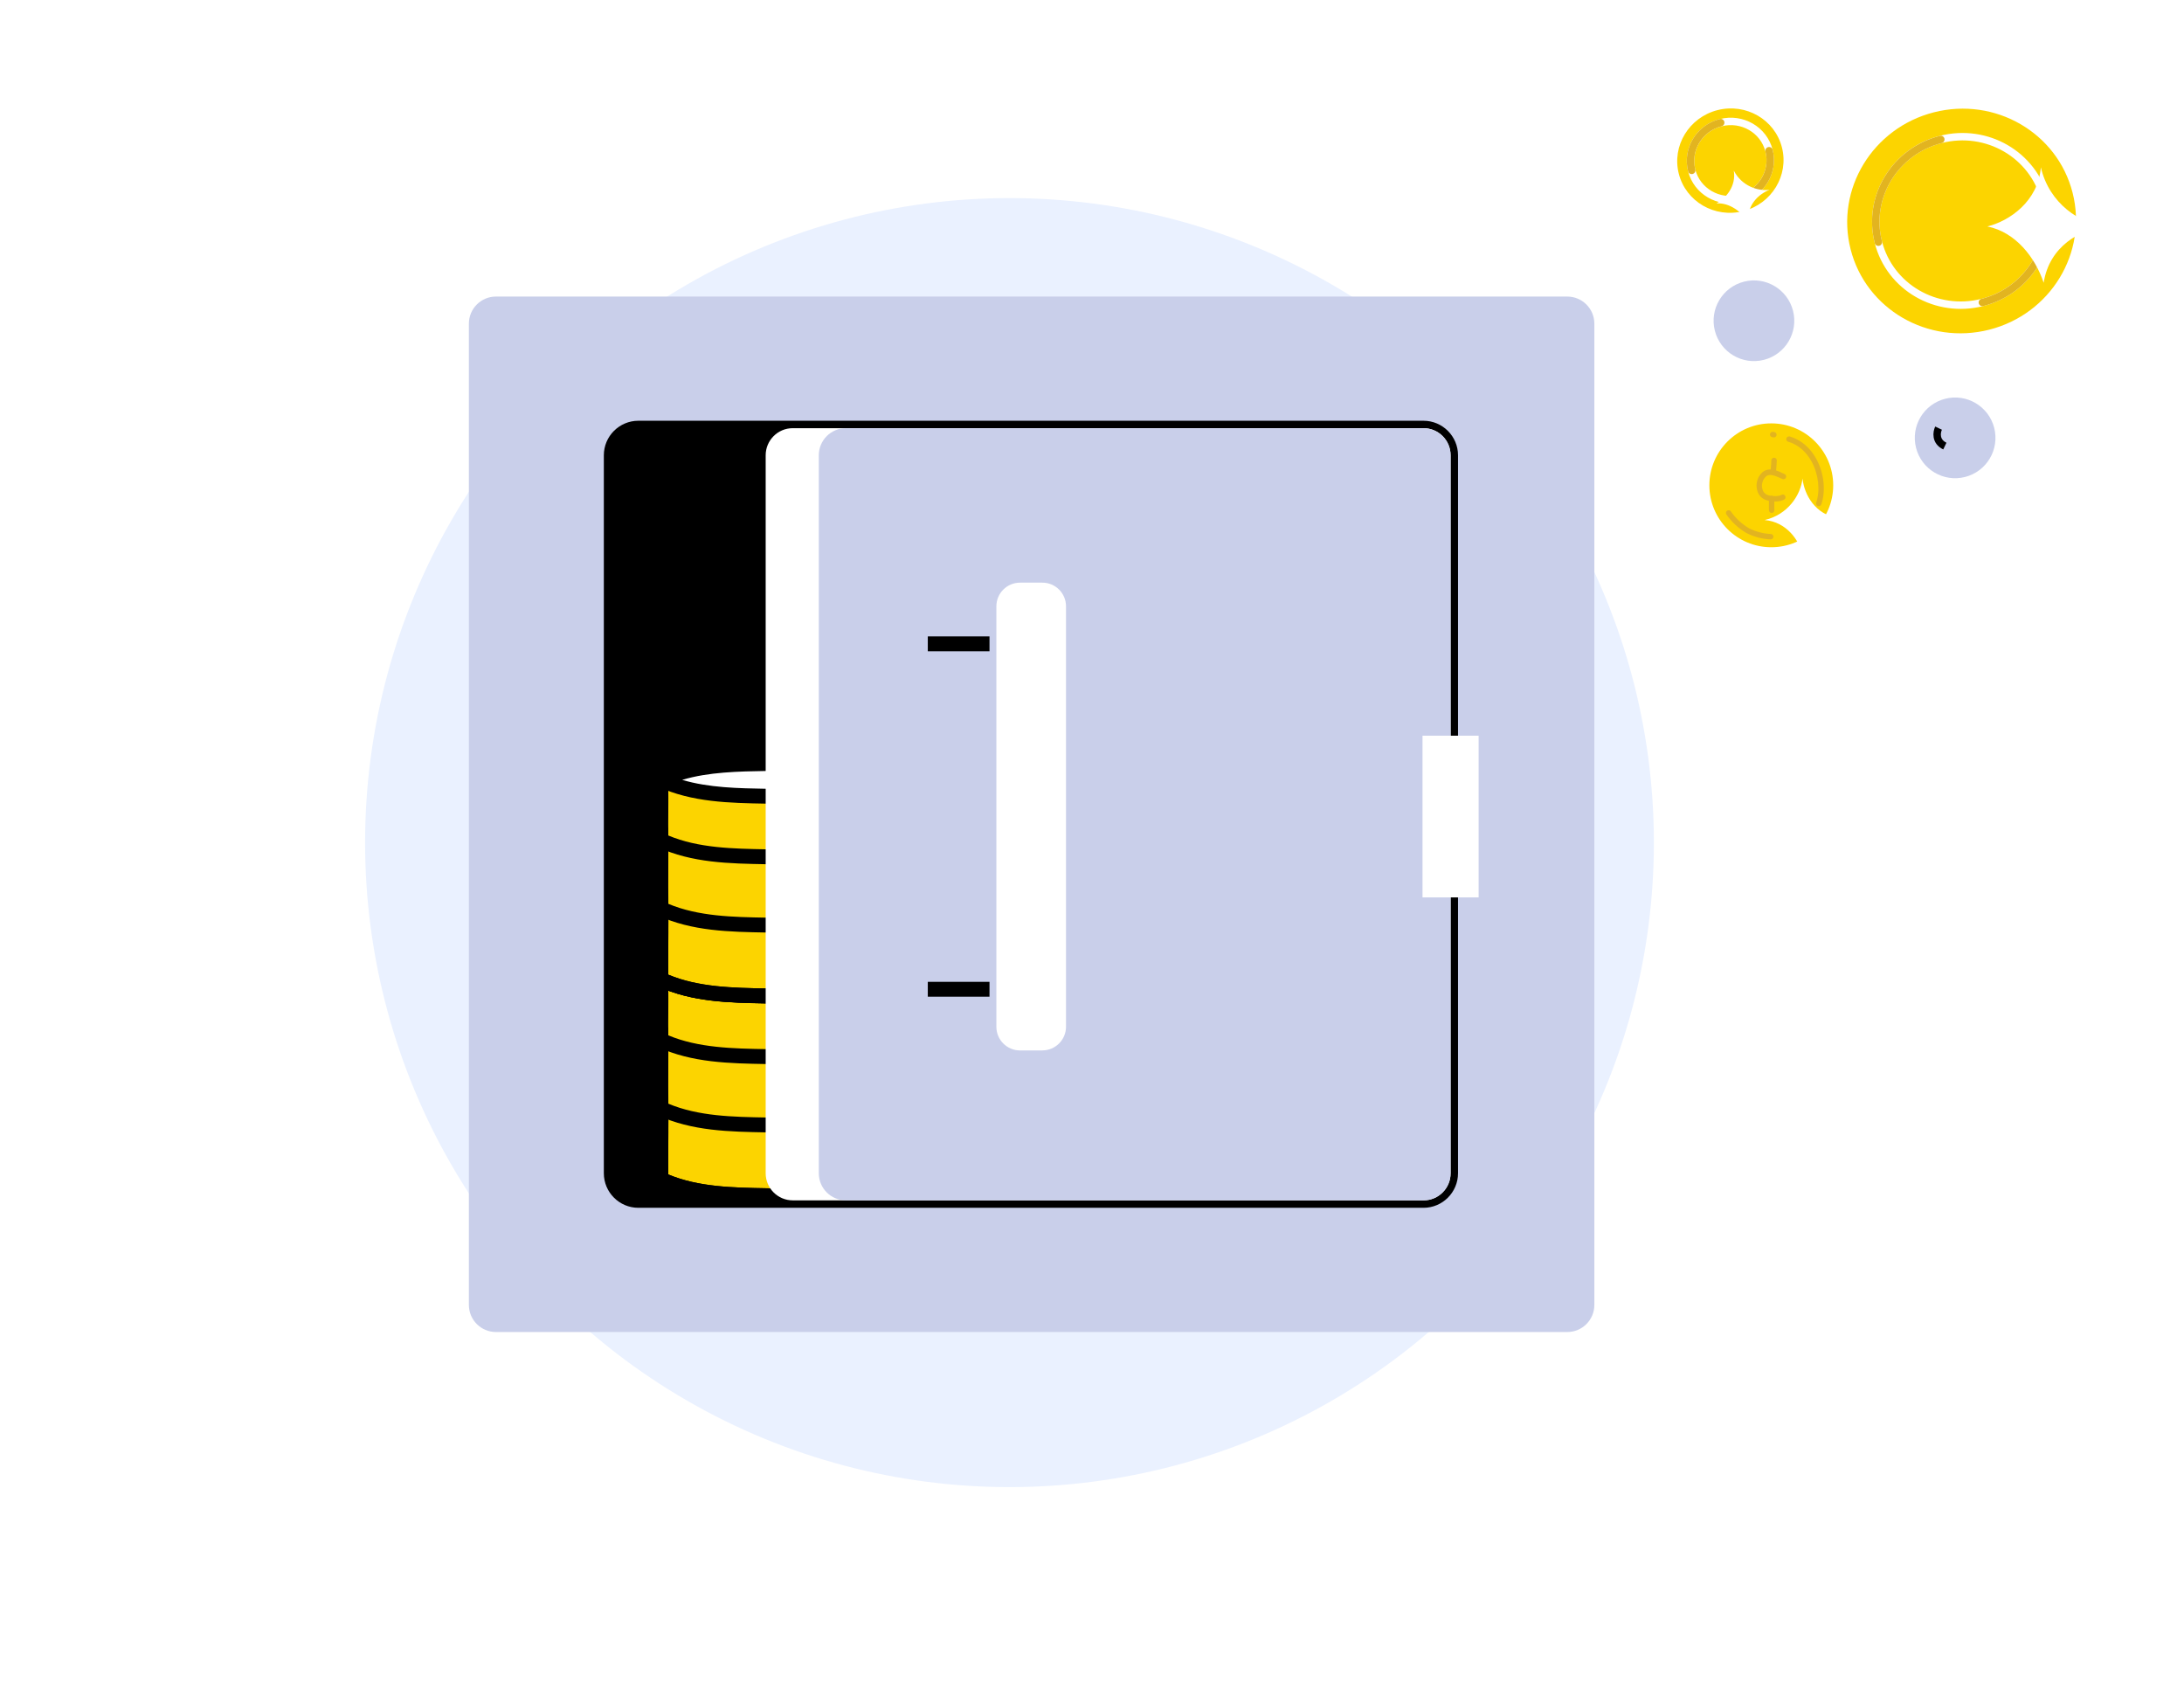 <svg width="339" height="261" viewBox="0 0 339 261" fill="none" xmlns="http://www.w3.org/2000/svg">
<g filter="url(#filter0_f_7933_120368)">
<circle cx="156.692" cy="130.764" r="100.022" fill="#EAF1FF"/>
</g>
<g clip-path="url(#clip0_7933_120368)">
<path d="M76.985 206.717H243.27C245.591 206.717 247.474 204.833 247.474 202.511V50.229C247.474 47.907 245.591 46.023 243.27 46.023H76.985C74.663 46.023 72.78 47.907 72.78 50.229V202.511C72.78 204.833 74.663 206.717 76.985 206.717Z" fill="#C9CFEA"/>
<path d="M99.084 186.285H220.955C223.276 186.285 225.16 184.401 225.16 182.079V70.655C225.16 68.333 223.276 66.449 220.955 66.449H99.084C96.762 66.449 94.879 68.333 94.879 70.655V182.079C94.879 184.401 96.762 186.285 99.084 186.285Z" fill="black"/>
<path d="M220.956 187.439H99.084C96.132 187.439 93.727 185.033 93.727 182.08V70.656C93.727 67.703 96.132 65.297 99.084 65.297H220.956C223.907 65.297 226.313 67.703 226.313 70.656V182.08C226.313 185.033 223.907 187.439 220.956 187.439ZM99.084 67.603C97.401 67.603 96.033 68.972 96.033 70.656V182.08C96.033 183.764 97.401 185.133 99.084 185.133H220.956C222.639 185.133 224.007 183.764 224.007 182.08V70.656C224.007 68.972 222.639 67.603 220.956 67.603H99.084Z" fill="black"/>
<path d="M145.05 168.194L144.466 161.412L145.112 161.105L145.227 152.686C131.353 153.754 115.757 156.276 102.174 151.355C102.259 154.369 102.144 157.752 102.213 160.766L102.151 160.743C102.267 164.142 102.151 168.017 102.213 171.4H102.19C102.167 172.084 102.144 173.499 102.144 174.191H102.205C102.22 176.982 102.151 180.188 102.228 182.987C108.485 186.024 117.094 185.409 123.674 185.739C130.246 185.401 138.84 186.024 145.096 182.987C145.143 179.411 145.127 175.583 145.081 172.007L145.196 171.961L145.05 168.194Z" fill="#FCD400"/>
<path d="M123.889 186.858H123.758C122.213 186.774 120.637 186.743 118.969 186.712C113.273 186.612 107.378 186.512 102.12 184.067L101.451 183.053C101.413 181.469 101.421 179.77 101.428 178.132C101.436 176.51 101.451 174.833 101.405 173.28L103.711 173.219C103.75 174.803 103.742 176.502 103.734 178.14C103.727 179.508 103.719 180.923 103.734 182.261C108.408 184.221 113.788 184.314 119 184.406C120.668 184.437 122.244 184.46 123.812 184.552C125.38 184.467 126.956 184.437 128.624 184.406C133.835 184.314 139.216 184.221 143.889 182.261C143.912 180.946 143.905 179.562 143.889 178.216C143.882 176.602 143.866 174.926 143.912 173.365L146.218 173.426C146.18 174.949 146.188 176.602 146.195 178.201C146.203 179.816 146.218 181.492 146.172 183.053L145.503 184.067C140.238 186.512 134.35 186.612 128.654 186.712C126.986 186.743 125.411 186.766 123.866 186.858H123.889Z" fill="black"/>
<path d="M123.889 186.859H123.758C122.213 186.775 120.637 186.744 118.969 186.713C113.274 186.613 107.378 186.513 102.12 184.068L101.452 183.099C101.39 182.238 101.421 177.933 101.452 173.604C101.452 172.65 101.467 171.92 101.467 171.589H103.773C103.773 171.92 103.773 172.658 103.758 173.619C103.742 176.133 103.704 180.485 103.734 182.261C108.408 184.222 113.796 184.314 119.008 184.406C120.676 184.437 122.252 184.46 123.82 184.553C125.388 184.468 126.963 184.437 128.631 184.406C133.843 184.314 139.224 184.222 143.889 182.269C143.92 179.324 143.92 175.741 143.92 172.558V169.621H146.226V172.558C146.226 176.026 146.226 179.962 146.188 183.046L145.519 184.076C140.254 186.521 134.366 186.621 128.67 186.721C127.002 186.751 125.426 186.775 123.881 186.867L123.889 186.859Z" fill="black"/>
<path d="M123.889 175.88H123.758C122.213 175.796 120.637 175.765 118.969 175.734C113.273 175.634 107.378 175.534 102.12 173.089L101.451 172.067C101.413 170.114 101.421 167.915 101.428 165.793C101.436 163.663 101.444 161.464 101.405 159.511L103.711 159.465C103.75 161.449 103.742 163.663 103.734 165.8C103.734 167.646 103.719 169.545 103.742 171.282C108.415 173.243 113.796 173.335 119.008 173.427C120.676 173.458 122.251 173.481 123.819 173.574C125.388 173.489 126.963 173.458 128.631 173.427C133.843 173.335 139.223 173.243 143.897 171.282C143.92 169.645 143.912 167.884 143.905 166.169C143.897 164.17 143.889 162.102 143.928 160.218L146.234 160.264C146.195 162.117 146.203 164.17 146.211 166.154C146.218 168.138 146.226 170.191 146.188 172.059L145.519 173.081C140.253 175.526 134.366 175.626 128.67 175.726C127.002 175.757 125.426 175.78 123.881 175.872L123.889 175.88Z" fill="black"/>
<path d="M123.888 165.277H123.758C122.213 165.193 120.637 165.162 118.969 165.131C113.273 165.031 107.378 164.931 102.12 162.486L101.451 161.471C101.405 159.988 101.42 158.404 101.428 156.874C101.436 155.213 101.451 153.491 101.39 151.914L102.366 150.73L105.471 150.238L105.833 152.522L103.726 152.852C103.749 154.175 103.742 155.551 103.734 156.881C103.726 158.142 103.719 159.442 103.734 160.672C108.408 162.632 113.788 162.725 119 162.817C120.668 162.848 122.243 162.871 123.812 162.963C125.38 162.878 126.955 162.848 128.623 162.817C133.835 162.725 139.216 162.632 143.881 160.68C143.881 160.095 143.889 159.48 143.897 158.865C143.912 156.974 143.92 155.021 143.981 153.237L143.366 153.252L143.32 150.946L145.165 150.907L146.341 152.122C146.233 154.175 146.218 156.566 146.203 158.888C146.203 159.78 146.187 160.649 146.18 161.464L145.511 162.494C140.246 164.939 134.358 165.039 128.662 165.139C126.994 165.17 125.418 165.193 123.873 165.285L123.888 165.277Z" fill="black"/>
<path d="M145.049 152.035C138.508 148.998 130.645 149.728 123.834 149.352C117.016 149.728 109.16 148.998 102.619 152.035C109.16 155.072 117.024 154.342 123.834 154.718C130.652 154.342 138.508 155.072 145.049 152.035Z" fill="black"/>
<path d="M123.766 155.873C122.221 155.788 120.645 155.757 118.977 155.726C113.281 155.626 107.386 155.527 102.128 153.082V150.99C107.393 148.545 113.281 148.445 118.977 148.345C120.645 148.315 122.221 148.291 123.766 148.199H123.896C125.441 148.284 127.017 148.315 128.685 148.345C134.381 148.445 140.277 148.545 145.534 150.99V153.082C140.269 155.527 134.381 155.626 128.685 155.726C127.017 155.757 125.441 155.78 123.896 155.873H123.766ZM105.887 152.036C110.022 153.266 114.58 153.343 119.015 153.42C120.683 153.451 122.259 153.474 123.827 153.566C125.395 153.481 126.971 153.451 128.639 153.42C133.074 153.343 137.632 153.266 141.768 152.036C137.632 150.806 133.074 150.729 128.639 150.652C126.971 150.621 125.395 150.598 123.827 150.506C122.259 150.59 120.683 150.621 119.015 150.652C114.58 150.729 110.022 150.806 105.887 152.036Z" fill="black"/>
<path d="M145.05 137.174L144.466 130.393L145.112 130.085L145.227 121.666C131.353 122.735 115.757 125.257 102.174 120.336C102.259 123.35 102.144 126.733 102.213 129.747L102.151 129.724C102.267 133.122 102.151 136.997 102.213 140.38H102.19C102.167 141.065 102.144 142.479 102.144 143.171H102.205C102.22 145.962 102.151 149.168 102.228 151.967C108.485 155.004 117.094 154.389 123.674 154.72C130.246 154.381 138.84 155.004 145.096 151.967C145.143 148.392 145.127 144.563 145.081 140.988L145.196 140.942L145.05 137.174Z" fill="#FCD400"/>
<path d="M123.889 155.855H123.758C122.213 155.77 120.637 155.739 118.969 155.708C113.273 155.609 107.378 155.509 102.12 153.064L101.451 152.049C101.413 150.465 101.421 148.766 101.428 147.128C101.436 145.506 101.451 143.829 101.405 142.276L103.711 142.215C103.75 143.799 103.742 145.498 103.734 147.136C103.727 148.504 103.719 149.919 103.734 151.257C108.408 153.217 113.788 153.31 119 153.402C120.668 153.433 122.244 153.456 123.812 153.548C125.38 153.463 126.956 153.433 128.624 153.402C133.835 153.31 139.216 153.217 143.889 151.257C143.912 149.942 143.905 148.558 143.889 147.212C143.882 145.598 143.866 143.922 143.912 142.361L146.218 142.422C146.18 143.945 146.188 145.598 146.195 147.197C146.203 148.812 146.218 150.488 146.172 152.049L145.503 153.064C140.238 155.509 134.35 155.609 128.654 155.708C126.986 155.739 125.411 155.762 123.866 155.855H123.889Z" fill="black"/>
<path d="M123.889 155.855H123.758C122.213 155.771 120.637 155.74 118.969 155.709C113.274 155.609 107.378 155.509 102.12 153.064L101.452 152.095C101.39 151.234 101.421 146.929 101.452 142.6C101.452 141.647 101.467 140.916 101.467 140.585H103.773C103.773 140.916 103.773 141.654 103.758 142.615C103.742 145.129 103.704 149.481 103.734 151.257C108.408 153.218 113.796 153.31 119.008 153.403C120.676 153.433 122.252 153.456 123.82 153.549C125.388 153.464 126.963 153.433 128.631 153.403C133.843 153.31 139.224 153.218 143.889 151.265C143.92 148.32 143.92 144.737 143.92 141.554V138.617H146.226V141.554C146.226 145.022 146.226 148.958 146.188 152.042L145.519 153.072C140.254 155.517 134.366 155.617 128.67 155.717C127.002 155.748 125.426 155.771 123.881 155.863L123.889 155.855Z" fill="black"/>
<path d="M123.889 144.865H123.758C122.213 144.78 120.637 144.749 118.969 144.718C113.273 144.619 107.378 144.519 102.12 142.074L101.451 141.051C101.413 139.098 101.421 136.899 101.428 134.777C101.436 132.647 101.444 130.448 101.405 128.495L103.711 128.449C103.75 130.433 103.742 132.647 103.734 134.785C103.734 136.63 103.719 138.529 103.742 140.267C108.415 142.227 113.796 142.32 119.008 142.412C120.676 142.443 122.251 142.466 123.819 142.558C125.388 142.473 126.963 142.443 128.631 142.412C133.843 142.32 139.223 142.227 143.897 140.267C143.92 138.629 143.912 136.868 143.905 135.154C143.897 133.155 143.889 131.086 143.928 129.203L146.234 129.249C146.195 131.102 146.203 133.155 146.211 135.138C146.218 137.122 146.226 139.175 146.188 141.043L145.519 142.066C140.253 144.511 134.366 144.611 128.67 144.711C127.002 144.742 125.426 144.765 123.881 144.857L123.889 144.865Z" fill="black"/>
<path d="M123.888 134.266H123.758C122.213 134.181 120.637 134.15 118.969 134.12C113.273 134.02 107.378 133.92 102.12 131.475L101.451 130.46C101.405 128.976 101.42 127.392 101.428 125.862C101.436 124.201 101.451 122.479 101.39 120.903L102.366 119.719L105.471 119.227L105.833 121.51L103.726 121.841C103.749 123.163 103.742 124.539 103.734 125.87C103.726 127.131 103.719 128.43 103.734 129.66C108.408 131.621 113.788 131.713 119 131.805C120.668 131.836 122.243 131.859 123.812 131.951C125.38 131.867 126.955 131.836 128.623 131.805C133.835 131.713 139.216 131.621 143.881 129.668C143.881 129.083 143.889 128.468 143.897 127.846C143.912 125.954 143.92 124.001 143.981 122.217L143.366 122.233L143.32 119.926L145.165 119.888L146.341 121.103C146.233 123.155 146.218 125.547 146.203 127.869C146.203 128.761 146.187 129.637 146.18 130.444L145.511 131.475C140.246 133.92 134.358 134.02 128.662 134.12C126.994 134.15 125.418 134.181 123.873 134.266H123.888Z" fill="black"/>
<path d="M145.049 121.031C138.508 117.994 130.645 118.724 123.834 118.348C117.016 118.724 109.16 117.994 102.619 121.031C109.16 124.068 117.024 123.338 123.834 123.714C130.652 123.338 138.508 124.068 145.049 121.031Z" fill="white"/>
<path d="M123.766 124.865C122.221 124.78 120.645 124.749 118.977 124.719C113.281 124.619 107.386 124.519 102.128 122.074V119.982C107.393 117.537 113.281 117.437 118.977 117.337C120.645 117.307 122.221 117.284 123.766 117.191H123.896C125.441 117.276 127.017 117.307 128.685 117.337C134.381 117.437 140.277 117.537 145.534 119.982V122.074C140.269 124.519 134.381 124.619 128.685 124.719C127.017 124.749 125.441 124.772 123.896 124.865H123.766ZM105.887 121.028C110.022 122.258 114.58 122.335 119.015 122.412C120.683 122.443 122.259 122.466 123.827 122.558C125.395 122.474 126.971 122.443 128.639 122.412C133.074 122.335 137.632 122.258 141.768 121.028C137.632 119.798 133.074 119.721 128.639 119.644C126.971 119.613 125.395 119.59 123.827 119.498C122.259 119.583 120.683 119.613 119.015 119.644C114.58 119.721 110.022 119.798 105.887 121.028Z" fill="black"/>
<path d="M123.052 186.285H220.957C223.278 186.285 225.161 184.401 225.161 182.079V70.655C225.161 68.333 223.278 66.449 220.957 66.449H123.052C120.731 66.449 118.848 68.333 118.848 70.655V182.079C118.848 184.401 120.731 186.285 123.052 186.285Z" fill="white"/>
<path d="M131.299 186.285H220.956C223.278 186.285 225.161 184.401 225.161 182.079V70.655C225.161 68.333 223.278 66.449 220.956 66.449H131.299C128.978 66.449 127.095 68.333 127.095 70.655V182.079C127.095 184.401 128.978 186.285 131.299 186.285Z" fill="#C9CFEA"/>
<path d="M220.803 114.172H229.512V139.268H220.803V114.172Z" fill="white"/>
<path d="M161.799 163.018H158.325C156.303 163.018 154.658 161.373 154.658 159.351V94.089C154.658 92.067 156.303 90.422 158.325 90.422H161.799C163.821 90.422 165.466 92.067 165.466 94.089V159.343C165.466 161.365 163.821 163.011 161.799 163.011V163.018Z" fill="white"/>
<path d="M144.013 98.762H153.59V101.068H144.013V98.762Z" fill="black"/>
<path d="M144.013 152.371H153.59V154.678H144.013V152.371Z" fill="black"/>
</g>
<circle cx="6.261" cy="6.261" r="6.261" transform="matrix(0.247 0.969 0.969 -0.247 264.633 45.258)" fill="#C9CFEA"/>
<circle cx="6.261" cy="6.261" r="6.261" transform="matrix(-0.247 -0.969 -0.969 0.247 311.088 72.473)" fill="#C9CFEA"/>
<path d="M300.903 66.441C300.602 67.068 300.374 68.503 301.879 69.227" stroke="black" stroke-width="1.153"/>
<path d="M274.939 65.704C280.247 65.704 284.55 70.007 284.55 75.315C284.55 80.623 280.247 84.926 274.939 84.926C269.631 84.926 265.328 80.623 265.328 75.315C265.328 70.007 269.631 65.704 274.939 65.704Z" fill="#FCD400"/>
<path d="M274.756 72.851C274.327 72.844 273.909 72.993 273.581 73.27C272.914 73.869 272.573 74.75 272.663 75.641C272.799 76.805 273.451 77.508 274.601 77.739C275.304 77.876 276.279 77.89 276.938 77.529C277.14 77.413 277.209 77.156 277.093 76.954C276.978 76.753 276.72 76.683 276.519 76.799C276.099 77.038 275.308 77.032 274.754 76.925C273.963 76.772 273.584 76.363 273.495 75.559C273.443 74.949 273.675 74.348 274.125 73.931C274.653 73.491 275.415 73.776 276.353 74.198L276.647 74.328C276.786 74.395 276.95 74.381 277.076 74.291C277.201 74.2 277.267 74.048 277.246 73.895C277.226 73.742 277.123 73.612 276.978 73.558L276.695 73.432C276.156 73.168 275.449 72.851 274.756 72.851Z" fill="#E2B420"/>
<path d="M275.367 71.029C275.142 71.029 274.956 71.207 274.947 71.432C274.947 71.443 274.905 72.454 274.832 73.079C274.814 73.229 274.878 73.377 274.999 73.467C275.12 73.557 275.28 73.576 275.419 73.516C275.557 73.457 275.654 73.328 275.671 73.178C275.749 72.521 275.791 71.51 275.793 71.466C275.797 71.354 275.757 71.246 275.682 71.164C275.606 71.082 275.501 71.034 275.39 71.029L275.367 71.029Z" fill="#E2B420"/>
<path d="M274.999 76.947C274.774 76.947 274.59 77.124 274.579 77.348C274.548 78.053 274.579 79.15 274.579 79.196C274.583 79.346 274.667 79.483 274.798 79.554C274.93 79.626 275.09 79.622 275.218 79.544C275.346 79.466 275.422 79.325 275.419 79.175C275.419 79.165 275.391 78.059 275.419 77.384C275.428 77.153 275.249 76.957 275.018 76.947L274.999 76.947Z" fill="#E2B420"/>
<path d="M277.68 67.726C277.472 67.726 277.295 67.879 277.265 68.086C277.235 68.293 277.362 68.49 277.563 68.548C279.099 69.001 280.368 70.09 281.23 71.695C282.279 73.665 282.552 76.141 281.908 78.001C281.832 78.22 281.948 78.46 282.167 78.535C282.386 78.611 282.625 78.495 282.701 78.276C283.418 76.204 283.131 73.463 281.971 71.299C280.999 69.486 279.556 68.254 277.8 67.732C277.761 67.725 277.72 67.723 277.68 67.726Z" fill="#E2B420"/>
<path d="M275.193 67.01C274.961 66.988 274.755 67.157 274.732 67.389C274.71 67.62 274.879 67.826 275.111 67.849L275.247 67.876C275.396 67.91 275.551 67.861 275.652 67.747C275.754 67.634 275.786 67.474 275.736 67.33C275.687 67.186 275.563 67.081 275.413 67.054L275.275 67.027C275.248 67.018 275.221 67.013 275.193 67.01Z" fill="#E2B420"/>
<path d="M268.317 79.184C268.164 79.184 268.023 79.268 267.95 79.402C267.876 79.537 267.882 79.701 267.965 79.83C268.781 81.007 269.842 81.992 271.076 82.719C272.244 83.315 273.526 83.652 274.836 83.707C275.067 83.714 275.261 83.533 275.269 83.301C275.276 83.069 275.095 82.875 274.863 82.868C273.686 82.816 272.534 82.514 271.483 81.982C270.371 81.324 269.412 80.436 268.672 79.377C268.594 79.256 268.461 79.183 268.317 79.184Z" fill="#E2B420"/>
<path d="M273.907 80.706C277.266 80.986 279.225 83.784 279.785 86.023C280.344 83.225 282.863 81.266 285.382 80.426C281.744 79.866 280.065 76.787 279.785 74.269C279.505 76.787 277.546 79.866 273.907 80.706Z" fill="white"/>
<ellipse cx="304.478" cy="34.296" rx="17.406" ry="17.778" transform="rotate(-104.303 304.478 34.296)" fill="#FCD400"/>
<ellipse cx="304.477" cy="34.287" rx="13.054" ry="13.334" transform="rotate(-104.303 304.477 34.287)" stroke="white" stroke-width="1.153"/>
<path d="M301.252 21.642C294.116 23.462 289.775 30.6 291.557 37.586" stroke="#E2B420" stroke-width="1.153" stroke-linecap="round"/>
<path d="M317.398 30.994C319.179 37.98 314.838 45.118 307.702 46.938" stroke="#E2B420" stroke-width="1.153" stroke-linecap="round"/>
<path d="M316.783 25.969C316.347 31.212 311.977 34.271 308.481 35.144C312.851 36.019 315.91 39.951 317.22 43.884C318.094 38.203 322.901 35.582 326.833 35.144C322.901 34.708 318.094 31.649 316.783 25.969Z" fill="white"/>
<ellipse cx="268.589" cy="24.927" rx="8.088" ry="8.261" transform="rotate(-104.303 268.589 24.927)" fill="#FCD400"/>
<ellipse cx="268.588" cy="24.916" rx="6.066" ry="6.196" transform="rotate(-104.303 268.588 24.916)" stroke="white" stroke-width="1.153"/>
<path d="M267.089 19.033C263.773 19.878 261.756 23.195 262.584 26.441" stroke="#E2B420" stroke-width="1.153" stroke-linecap="round"/>
<path d="M274.593 23.388C275.421 26.635 273.404 29.951 270.088 30.797" stroke="#E2B420" stroke-width="1.153" stroke-linecap="round"/>
<path d="M269.116 26.473C269.521 28.884 267.905 30.763 266.431 31.557C268.499 31.449 270.328 32.869 271.369 34.489C271.111 31.831 272.974 30.099 274.694 29.451C272.874 29.705 270.358 28.88 269.116 26.473Z" fill="white"/>
<defs>
<filter id="filter0_f_7933_120368" x="26.67" y="0.742" width="260.043" height="260.043" filterUnits="userSpaceOnUse" color-interpolation-filters="sRGB">
<feFlood flood-opacity="0" result="BackgroundImageFix"/>
<feBlend mode="normal" in="SourceGraphic" in2="BackgroundImageFix" result="shape"/>
<feGaussianBlur stdDeviation="15" result="effect1_foregroundBlur_7933_120368"/>
</filter>
<clipPath id="clip0_7933_120368">
<rect width="177" height="163" fill="white" transform="translate(71.628 44.867)"/>
</clipPath>
</defs>
</svg>

